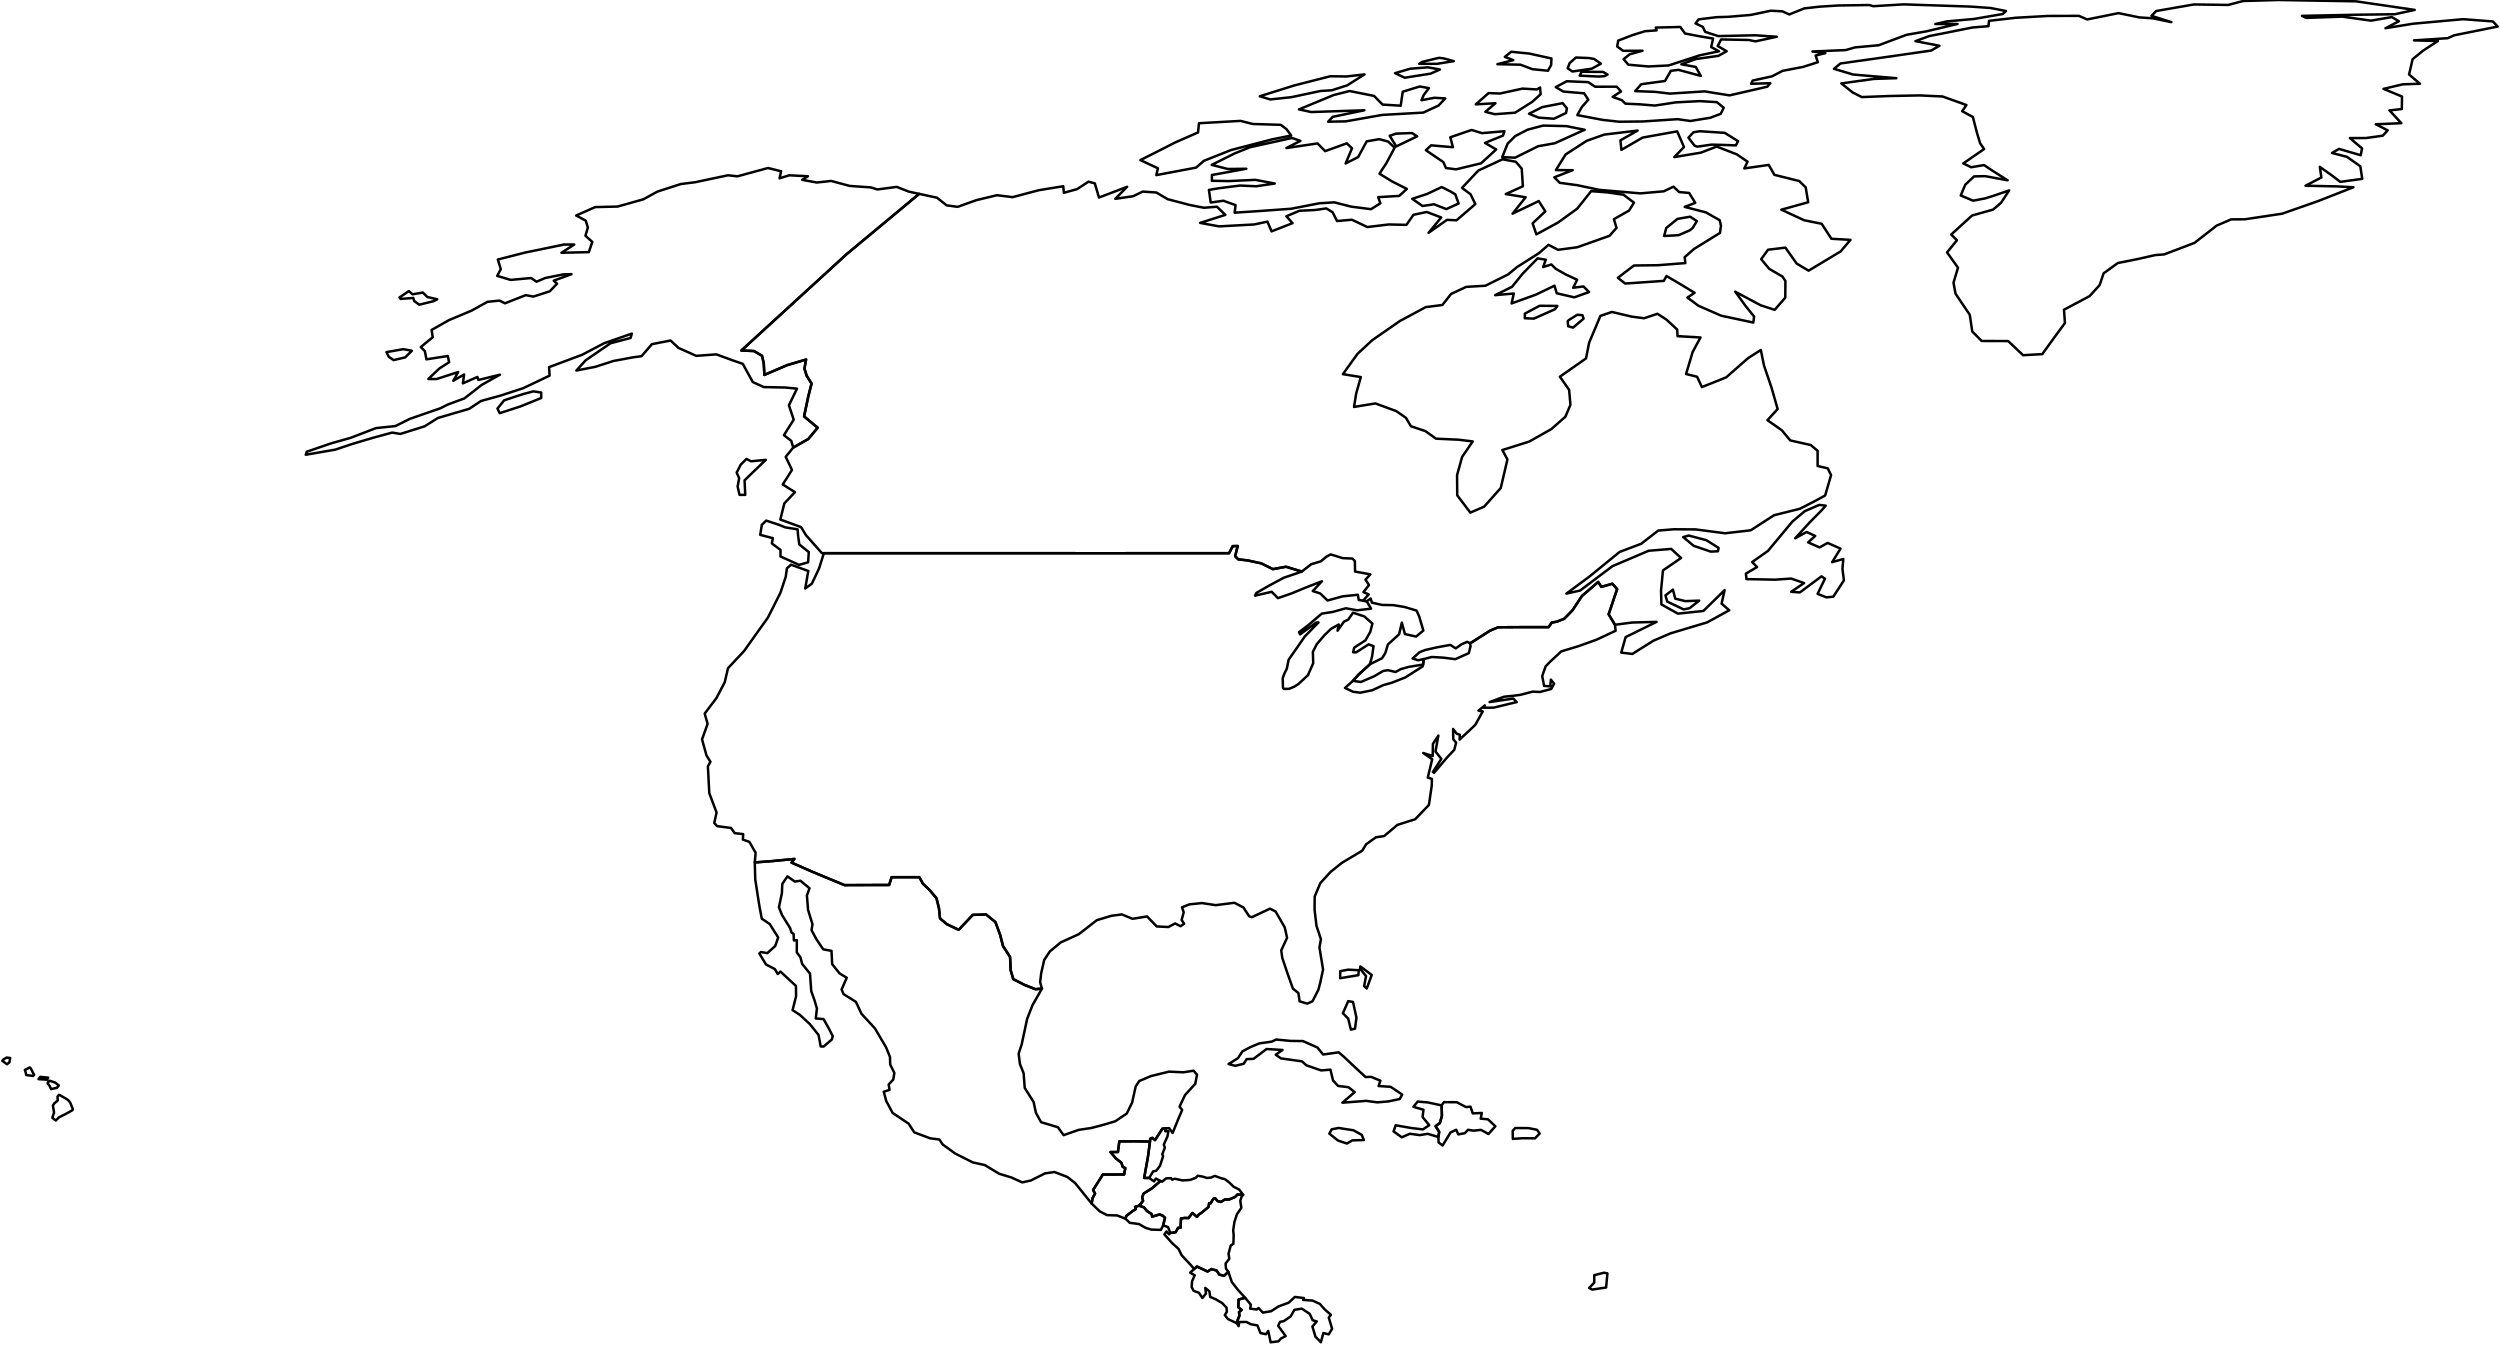 <?xml version="1.0" encoding="utf-8"?><!DOCTYPE svg  PUBLIC '-//W3C//DTD SVG 1.1//EN'  'http://www.w3.org/Graphics/SVG/1.1/DTD/svg11.dtd'>
<svg enable_background="new 0 0 1000 538" height="538px" pretty_print="False" style="stroke-linejoin: round; stroke:#000; fill: none;" version="1.1" viewBox="0 0 1000 538" width="1000px" xmlns="http://www.w3.org/2000/svg" xmlns:xlink="http://www.w3.org/1999/xlink">
    <defs>
        <style type="text/css">
            <![CDATA[path { fill-rule: evenodd; }]]>
        </style>
    </defs>
    <g class="" id="states">
        <path d="M542.009,411.473L542.575,407.07L541.202,400.77L539.287,400.464L537.159,405.282L539.292,407.479L540.355,411.85L542.009,411.473Z M543.354,390.063L543.493,388.089L539.248,387.861L536.092,388.468L536.07,391.278L543.354,390.063Z M548.693,389.987L544.143,386.57L544.005,387.442L546.409,390.443L545.658,394.412L546.7,395.385L548.693,389.987Z " data-name="bs"/>
        <path d="M459.644,471.18L461.259,468.553L462.483,468.312L464.019,466.299L465.244,462.466L464.914,461.741L465.939,459.027L465.506,457.854L466.985,454.573L467.356,452.51L466.11,452.475L466.227,451.362L464.96,451.462L462.014,456.04L460.929,455.143L460.085,455.492L459.996,456.608L459.198,462.622L457.666,471.183L459.644,471.18Z " data-name="bz"/>
        <path d="M670.1,239.456L669.169,235.852L666.191,238.141L666.883,240.622L673.459,243.765L675.819,243.283L679.685,240.248L674.103,240.45L670.1,239.456Z M687.168,220.509L687.447,219.152L682.523,216.066L675.514,214.218L673.281,214.838L677.483,218.323L684.275,220.641L687.168,220.509Z M323.252,224.916L323.508,220.824L319.716,217.772L319.237,214.271L319.039,211.733L314.139,210.955L311.383,209.841L306.472,208.242L304.731,209.94L304.089,213.94L309.145,215.266L308.735,217.368L312.198,219.955L312.194,222.582L319.629,225.948L323.252,224.916Z M723.97,208.855L728.54,204.246L730.298,202.267L727.737,201.947L721.911,204.462L716.958,208.626L707.194,220.357L700.883,224.818L702.821,226.832L698.354,229.444L698.593,231.642L709.995,231.868L716.473,231.425L721.635,233.228L716.473,236.715L719.943,236.972L728.596,230.537L729.981,231.48L727.039,237.55L730.57,238.95L733.332,238.674L737.565,232.145L736.982,227.532L737.321,223.598L732.856,224.866L736.212,219.443L731.052,217.171L727.826,218.971L723.254,216.947L726.083,214.375L722.668,212.798L718.093,215.286L723.97,208.855Z M298.565,183.582L296.28,185.876L294.664,189.044L295.663,191.294L295.046,194.625L295.827,197.943L298.098,197.957L297.823,192.128L306.318,183.941L300.42,184.517L298.565,183.582Z M633.444,127.457L632.96,126.057L630.91,125.907L627.639,127.957L627.106,128.429L627.246,130.474L629.222,131.057L633.444,127.457Z M622.007,123.692L622.948,122.374L615.846,122.309L609.955,125.449L609.92,127.296L613.519,127.453L622.007,123.692Z M618.319,103.889L615.044,103.349L609.086,109.445L604.817,114.724L598.067,118.06L605.506,117.411L604.645,121.371L614.325,117.868L621.788,114.28L622.707,117.314L629.712,118.939L635.635,116.812L633.371,114.579L629.251,115.103L630.856,111.907L626.367,109.821L622.317,107.531L620.548,105.786L617.25,106.812L618.319,103.889Z M671.448,94.066L675.899,92.138L677.026,91.241L678.747,88.46L676.066,86.67L670.974,87.566L666.493,91.201L665.661,94.394L671.448,94.066Z M583.444,81.397L582.553,78.957L582.14,77.749L580.234,76.607L576.706,74.813L570.902,77.558L564.898,79.53L569.03,82.402L573.599,81.702L578.525,83.644L583.444,81.397Z M610.252,78.909L602.304,77.622L609.154,74.512L608.687,67.446L606.334,64.707L601.025,63.715L591.342,68.217L584.806,75.153L588.228,77.713L590.123,81.644L582.611,88.114L578.793,87.94L571.435,93.122L576.482,86.979L570.712,84.791L565.401,85.917L562.571,89.943L555.499,89.787L546.945,90.819L540.776,87.895L534.819,88.411L533.049,84.903L530.513,83.369L526.009,84.011L519.78,84.307L514.547,86.512L517.023,89.257L508.622,92.547L506.967,88.65L501.698,89.785L487.631,90.551L480.058,89.159L490.133,85.949L486.78,82.689L481.584,83.102L475.987,82.014L467.065,79.672L462.538,77.001L457.095,76.635L453.235,78.488L446.135,79.533L450.846,74.719L439.599,79.017L437.92,73.339L435.393,72.668L430.86,75.639L425.55,77.119L425.302,74.496L415.569,76.072L405.037,78.86L398.773,78.083L390.52,80.072L383.057,82.74L378.681,82.15L374.783,79.078L367.67,77.546L367.67,77.546L338.701,101.619L296.537,140.208L301.58,140.413L304.827,142.334L305.506,145.381L305.755,149.97L314.832,146.066L322.44,143.81L321.776,147.415L322.66,150.278L324.625,153.439L323.332,158.488L321.631,166.563L327.061,171.089L323.337,175.59L317.286,179.041L317.286,179.042L314.285,182.737L316.795,187.962L313.106,193.787L317.985,196.874L313.743,201.337L312.13,207.803L320.427,210.84L322.35,214.016L328.768,221.268L329.541,221.286L346.17,221.286L363.553,221.286L369.309,221.286L387.157,221.286L404.43,221.286L421.996,221.286L439.572,221.287L459.47,221.286L479.505,221.281L491.621,221.286L493.089,218.445L495.084,218.409L494.065,222.471L495.263,223.725L499.136,224.18L504.557,225.361L509.163,227.66L514.386,226.695L520.729,228.624L520.729,228.624L524.478,225.691L528.355,224.527L530.5,222.72L532.272,221.755L537.03,223.248L540.99,223.426L541.942,224.417L542.027,228.621L548.155,229.737L546.198,231.847L547.601,234.025L545.391,236.844L547.489,237.775L545.201,240.265L545.192,240.275L546.693,240.503L548.268,239.414L548.751,241.055L552.84,241.974L557.341,242.052L561.869,242.808L566.635,244.241L567.667,246.559L569.342,252.2L566.459,254.629L561.962,253.618L560.732,249.069L559.654,253.702L555.167,257.777L554.115,261.253L552.816,263.298L547.942,265.722L547.942,265.722L543.516,269.756L541.186,272.329L544.362,272.793L549.779,270.45L553.223,268.397L555.16,268.063L558.228,268.801L560.277,267.66L563.594,266.733L569.228,265.832L569.228,265.832L569.228,265.832L569.515,263.629L569.194,263.714L567.199,264.093L565.042,263.398L567.81,260.893L569.985,260.027L574.657,258.96L580.139,257.962L582.304,259.348L584.586,257.742L586.877,256.726L587.96,257.264L587.987,257.378L596.038,252.26L599.245,250.907L608.385,250.856L619.452,250.85L620.687,249.032L622.736,248.662L625.677,247.52L628.963,244.158L632.783,238.396L639.265,232.796L640.551,234.747L644.958,233.486L646.854,235.627L643.451,245.727L645.99,249.898L652.948,249L662.62,248.759L650.25,254.84L648.499,261.044L652.927,261.581L661.33,256.304L668.225,253.335L682.855,248.957L691.691,244.119L688.635,241.437L689.842,236.06L681.351,244.389L671.148,245.46L664.557,241.764L664.417,236.171L665.186,228.173L672.417,223.193L668.481,219.564L659.472,220.302L644.967,226.473L632.03,236.223L626.557,237.442L635.813,230.591L647.838,220.78L656.485,217.504L663.306,212.218L669.506,211.709L678.196,211.762L690.074,213.31L700.3,212.117L709.622,206.093L719.997,203.496L724.982,200.938L730.06,198.203L732.429,190.063L731.108,187.343L727.047,186.386L727.042,180.305L724.302,178.019L716.098,176.169L712.709,172.089L706.977,168.074L711.058,163.617L708.639,155.148L705.602,146.214L704.328,140.006L699.261,143.233L690.474,150.935L680.775,154.832L678.828,150.698L674.425,149.604L677.058,140.798L680.201,134.989L671.033,134.467L670.859,131.797L666.554,127.824L662.972,125.51L657.623,127.304L652.62,126.639L644.745,124.783L640.171,126.358L635.652,137.084L634.411,143.359L623.961,150.674L627.653,155.957L628.169,161.952L626.146,166.69L620.519,171.647L611.635,176.653L600.942,180.009L602.973,183.787L600.307,195.188L593.666,202.663L588.126,205.039L582.887,198.121L582.83,190.015L584.846,182.775L589.081,176.568L583.381,175.877L574.393,175.465L570.193,172.457L564.368,170.495L562.387,167.134L558.493,164.437L550.169,161.372L541.607,162.77L542.471,157.411L544.327,150.831L537.16,149.664L542.986,141.569L548.843,136.111L560.004,128.373L570.308,122.846L576.958,121.996L580.403,117.594L586.49,114.745L594.161,114.299L603.264,109.761L606.789,106.843L615.59,101.248L619.425,97.938L623.217,99.92L630.9,98.904L643.818,94.315L646.621,91.142L645.555,87.67L651.627,84.231L653.594,81.05L649.385,77.887L642.942,76.953L636.457,76.467L630.892,83.468L623.186,89.036L614.563,93.74L613.032,89.348L618.127,84.557L615.499,80.432L605.032,85.459L610.252,78.909Z M520.161,56.357L516.806,55.184L500.032,58.89L493.935,61.329L484.683,65.955L491.113,67.592L498.52,67.505L484.767,70.001L484.766,72.312L491.415,72.438L502.164,71.938L509.897,73.408L502.505,74.505L496.03,74.221L487.479,75.299L483.565,75.973L484.292,81.01L489.335,80.296L494.217,82.039L493.864,85.069L503.165,84.46L516.476,83.497L527.684,81.323L533.702,80.935L540.482,82.663L548.405,83.671L552.152,81.321L551.277,78.868L559.689,78.356L562.74,75.567L556.842,72.581L551.796,69.477L554.654,65.089L557.849,59.094L555.261,56.633L551.718,55.661L546.669,56.551L543.274,62.821L538.251,65.383L540.802,59.334L538.742,57.332L530.047,60.454L527.006,57.367L514.561,59.215L520.161,56.357Z M566.858,54.545L564.801,53.214L558.372,53.456L555.872,54.303L558.515,58.559L566.858,54.545Z M695.23,56.471L689.91,53.142L679.933,52.492L677.387,52.893L675.373,55.071L677.849,58.297L678.902,58.668L684.639,57.847L689.543,57.976L694.347,58.154L695.23,56.471Z M648.177,56.138L655.046,52.226L641.723,53.831L634.719,56.308L626.253,61.777L622.35,68.044L629.067,68.072L621.731,70.922L623.903,73.128L630.92,74.078L639.649,75.931L656.145,77.348L665.482,76.532L669.392,74.666L671.664,76.819L675.666,77.181L678.097,81.141L673.89,82.761L682.347,84.946L687.869,88.078L688.387,90.299L687.978,93.179L677.627,99.569L673.872,102.865L674.137,105.234L663.188,106.084L653.582,106.202L647.148,111.118L650.054,113.422L665.525,112.35L666.599,110.407L672.142,113.661L677.844,117.123L674.968,119.03L679.422,122.332L688.495,126.286L701.308,129.015L701.657,126.628L698.331,122.514L694.096,116.68L704.238,122.099L709.873,123.941L714.107,119.063L714.161,112.393L712.981,110.613L707.694,107.539L704.474,103.674L707.217,99.885L714.168,99.059L718.671,105.425L723.442,108.271L736.261,100.561L740.184,95.943L732.565,95.508L728.671,89.516L721.643,88.092L712.548,83.881L723.272,80.896L722.279,74.949L719.682,72.409L709.757,69.933L707.485,65.966L697.728,67.37L699.022,64.663L694.681,61.724L686.67,58.623L680.371,61.057L669.713,62.843L673.592,58.825L670.878,52.545L657.061,55.028L648.555,59.941L648.177,56.138Z M588.637,51.985L580.13,54.908L581.175,58.89L572.445,58.132L570.358,60.089L577.34,64.842L578.367,67.211L582.448,67.731L592.424,65.327L598.47,59.783L593.984,57.153L601.197,54.242L601.77,52.49L592.791,53.254L588.637,51.985Z M615.269,58.486L621.908,57.301L633.861,51.907L626.532,50.445L617.222,50.235L611.037,51.873L606.08,54.439L603.057,57.459L600.884,62.843L606.03,63.073L615.269,58.486Z M478.445,67.042L481.546,64.336L492.385,60.028L508.85,55.74L516.474,54.211L514.611,51.671L512.33,49.93L501.101,49.597L496.214,48.355L479.589,49.289L479.218,52.973L470.133,56.958L461.351,61.425L456.156,64.035L463.166,67.313L462.52,70.048L478.445,67.042Z M626.428,45.193L626.757,43.319L625.074,41.253L616.904,42.839L611.619,45.504L615.458,47.055L621.582,47.499L626.428,45.193Z M616.028,35.016L614.79,35.772L608.998,35.44L599.978,37.411L595.441,37.229L590.315,41.744L598.172,41.291L594.138,44.734L597.929,45.683L606.041,45.074L612.963,40.689L616.252,37.694L616.028,35.016Z M569.48,38.013L571.563,35.255L567.906,34.59L561.092,36.689L560.284,42.277L553.026,41.83L549.616,38.364L539.823,36.406L533.426,38.028L519.592,43.758L524.497,44.817L545.746,44.112L533.08,46.737L531.249,48.682L538.333,48.546L552.904,45.965L569.301,45.043L575.388,42.24L578.117,39.366L573.776,39.113L568.589,40.091L569.48,38.013Z M635.29,32.853L626.719,32.492L622.295,34.837L625.323,36.623L633.66,37.33L635.319,39.873L632.75,42.786L630.933,46.038L641.063,47.957L647.694,48.694L657.133,48.588L671.013,47.668L676.178,48.394L684.08,47.112L688.298,45.531L689.489,43.081L686.743,40.861L679.886,40.449L670.319,40.948L661.959,42.223L655.92,41.73L650.152,41.471L648.761,40.077L645.056,38.756L648.413,36.575L646.695,34.68L638.038,34.692L635.29,32.853Z M545.797,29.757L538.643,30.584L532.104,30.505L517.697,34.186L503.898,38.508L503.898,38.508L508.109,39.772L516.487,38.877L528.217,36.392L532.734,36.11L538.934,34.115L545.797,29.757Z M641.757,30.462L643.029,29.819L641.226,28.779L632.633,28.697L631.889,30.264L639.59,30.623L641.757,30.462Z M572.222,29.467L575.981,27.797L571.143,26.929L564.063,27.494L558.026,29.27L561.889,31.087L572.222,29.467Z M581.499,24.466L577.545,23.368L575.626,23.122L568.891,24.747L567.687,25.526L574.779,25.532L581.499,24.466Z M636.752,27.461L640.359,25.469L637.628,23.577L635.606,23.22L630.388,23.004L627.841,25.252L627.068,27.317L628.973,28.608L636.752,27.461Z M620.459,25.983L620.575,23.39L611.757,21.431L604.483,20.707L601.939,22.754L605.291,24.056L598.971,25.678L608.223,25.881L612.945,27.671L619.187,28.291L620.459,25.983Z M684.48,18.821L685.218,15.425L679.6,14.47L674.001,13.4L672.13,10.782L662.321,11.029L662.627,12.147L657.972,12.491L653.115,14.004L647.277,16.25L646.868,18.586L649.259,20.332L657.003,20.292L651.914,21.707L649.442,23.657L651.332,25.881L659.379,26.585L667.419,26.189L679.968,22.105L687.578,20.52L684.48,18.821Z M778.023,2.295L769.752,2.02L761.499,1.747L749.279,2.479L747.712,2.011L735.429,2.19L727.76,2.67L721.674,3.372L715.698,5.792L712.933,4.527L708.284,4.293L700.286,5.976L691.463,6.719L686.576,6.869L679.428,7.755L678.211,9.364L681.153,10.77L682.078,12.745L687.283,14.435L702.093,14.115L710.723,14.695L702.166,16.545L699.519,15.992L688.44,15.773L687.088,18.424L690.658,20.475L687.365,22.332L678.391,23.616L672.543,25.724L678.31,26.78L680.317,30.356L671.389,27.942L668.325,28.333L665.992,32.395L656.51,33.685L654.075,36.443L662.097,36.746L667.948,37.447L681.829,36.549L691.827,38.15L706.9,34.683L708.131,33.285L700.444,33.506L701.095,32.217L708.83,30.526L713.035,28.333L721.222,26.764L727.126,24.882L726.255,22.213L730.131,21.259L724.995,20.593L738.3,20.027L742.028,18.956L751.495,18.092L762.585,13.931L770.622,12.526L783.007,9.585L774.145,9.61L778.825,8.548L789.486,7.599L801.113,5.602L802.379,4.399L796.221,3.196L788.253,2.635L778.023,2.295Z " data-name="ca"/>
        <path d="M491.326,508.716L489.622,510.323L487.689,509.818L486.691,508.257L484.621,507.624L483.02,508.613L478.771,506.604L477.698,507.58L476.068,509.046L477.877,510.115L476.834,512.504L476.646,514.813L477.461,516.342L479.558,517.091L480.955,519.196L482.395,517.383L482.103,515.178L483.768,516.533L484.072,518.752L486.312,519.724L488.851,521.215L490.6,523.031L490.75,524.707L489.911,526.024L491.183,527.616L494.721,529.299L495.149,527.794L495.786,526.256L495.598,524.883L496.645,523.985L495.318,522.857L495.451,519.804L498.071,519.127L495.131,515.889L492.743,512.837L491.326,508.716Z " data-name="cr"/>
        <path d="M526.987,419.016L521.176,416.432L516.045,416.347L510.466,415.806L508.767,416.639L503.713,417.365L500.168,418.843L496.978,420.53L495.192,423.266L491.422,425.609L494.134,426.327L497.489,425.498L498.671,423.648L501.401,423.542L506.63,419.601L513.004,419.99L510.299,421.885L512.396,423.364L520.793,424.539L522.563,426.13L528.432,428.163L532.177,427.868L533.219,432.186L535.232,434.375L539.411,434.882L541.864,436.851L536.968,441.082L546.476,440.343L550.944,440.943L555.416,440.566L559.899,439.604L560.874,437.827L556.248,434.724L551.438,434.412L552.159,432.277L548.418,430.73L546.244,430.835L542.557,427.415L537.569,422.718L535.469,420.936L529.241,421.793L526.987,419.016Z " data-name="cu"/>
        <path d="M575.339,454.813L575.452,456.993L577.031,458.199L580.2,453.005L582.493,451.916L583.311,453.756L585.892,453.289L587.221,451.906L589.356,452.267L592.416,451.949L595.392,453.598L598.148,450.511L595.184,447.728L592.279,447.454L592.72,445.194L589.1,445.345L588.181,442.655L586.426,442.846L582.729,440.894L577.595,440.858L576.634,442.151L576.775,446.281L575.966,449.197L574.225,450.475L575.687,452.752L575.339,454.813Z " data-name="do"/>
        <path d="M911.319,0L897.234,0.403L891.281,1.975L877.553,1.782L862.485,4.402L860.61,6.341L868.541,8.853L861.151,7.328L855.751,6.963L847.405,5.252L834.857,7.783L831.582,6.342L819.218,6.383L806.245,7.107L795.607,8.336L795.399,10.475L789.011,10.992L771.669,14.437L766.189,16.457L775.764,18.31L772.468,20.216L754.715,22.778L736.177,25.391L733.576,27.532L741.223,29.81L758.528,31.275L749.522,31.574L736.522,33.362L741.078,36.979L744.704,38.829L755.869,38.401L767.895,38.167L776.997,38.591L786.571,42.017L784.879,44.49L789.148,46.796L790.79,53.155L792.066,57.348L793.646,59.622L785.327,65.361L788.463,66.9L793.623,66.026L796.785,68.155L803.049,72.128L794.109,70.46L789.643,70.551L786.099,73.893L784.302,78.194L789.251,80.273L794.036,79.364L797.112,78.417L803.664,76.169L800.396,81.14L797.267,83.821L788.814,86.216L780.481,93.804L782.773,96.111L778.829,100.961L783.201,107.084L781.395,113.093L782.213,117.481L787.906,125.923L788.904,132.611L792.666,136.389L803.264,136.425L809.237,142.079L816.909,141.655L821.781,134.902L825.97,129.221L825.596,123.885L835.827,118.457L839.855,114.03L841.444,109.331L847.131,105.209L854.894,103.658L862.111,102.032L865.674,101.759L877.809,97.14L886.661,90.243L892.45,87.746L897.884,87.718L912.815,85.488L927.242,80.431L941.364,74.902L934.812,74.557L922.215,74.29L928.554,70.983L927.932,66.748L932.968,70.33L936.119,72.749L944.895,71.539L944.121,66.512L938.773,62.73L932.809,61.192L935.609,59.551L944.279,62.09L944.814,59.359L939.955,55.232L946.397,55.214L953.109,54.276L955.072,52.146L950.311,49.702L960.533,49.272L955.793,44.151L960.725,43.604L960.809,38.616L953.415,35.545L961.091,33.729L967.984,33.493L963.632,29.795L965.045,23.656L969.332,20.186L975.156,16.396L965.603,16.151L979.072,15.273L981.668,14.115L999.07,10.617L997.152,8.578L985.231,7.67L965.115,9.499L954.198,11.29L959.552,8.505L956.74,6.832L948.427,8.258L936.9,6.654L922.449,7.163L920.803,6.34L942.573,5.893L957.965,5.693L965.887,3.962L942.399,0.527L911.319,0Z " data-name="gl"/>
        <path d="M459.996,456.608L453.898,456.525L447.729,456.538L447.18,460.808L444.192,460.827L446.337,463.358L448.568,465.11L449.103,466.754L450.12,467.214L449.644,469.798L441.14,469.82L437.234,476.004L438.018,477.421L437.053,479.2L436.653,481.409L439.901,484.539L442.788,486.044L446.918,486.181L450.198,487.504L450.51,486.392L452.975,484.478L454.305,483.639L454.042,482.746L455.643,482.279L457.22,480.353L456.847,478.865L457.469,477.407L460.843,475.284L464.183,472.391L462.348,471.422L461.649,472.553L459.644,471.18L457.666,471.183L459.198,462.622L459.996,456.608Z " data-name="gt"/>
        <path d="M497.262,477.943L495.727,475.856L493.436,474.694L491.698,472.994L489.827,471.576L488.794,471.408L485.882,470.356L484.494,471.014L482.742,471.192L481.213,470.677L479.146,470.284L478.275,471.134L476.051,471.973L472.966,472.171L469.964,471.486L468.894,471.863L468.348,471.245L466.441,471.354L464.838,472.687L464.183,472.391L460.843,475.284L457.469,477.407L456.847,478.865L457.22,480.353L455.643,482.279L457.536,482.917L458.816,484.431L460.702,485.647L460.852,486.668L463.852,485.765L465.167,486.306L465.993,487.127L465.25,490.165L467.21,490.825L468.149,493.198L470.244,492.886L471.228,491.153L472.209,491.086L472.406,487.356L473.98,487.177L475.361,487.231L476.984,485.207L478.8,486.74L479.569,485.799L480.877,484.897L483.394,482.808L483.655,481.247L484.286,481.313L485.316,479.5L486.031,479.279L487.048,480.438L488.343,480.781L489.904,479.817L491.581,479.812L493.982,478.821L495.004,477.788L497.262,477.943Z " data-name="hn"/>
        <path d="M576.634,442.151L571.052,440.96L567.072,440.625L565.362,442.719L569.39,443.902L569.031,446.799L571.695,450.084L569.142,451.773L564.227,451.164L558.269,450.111L557.425,452.556L560.709,454.919L563.947,453.501L567.917,454.05L571.087,453.524L575.339,454.813L575.687,452.752L574.225,450.475L575.966,449.197L576.775,446.281L576.634,442.151Z " data-name="ht"/>
        <path d="M540.897,456.154L545.554,456.012L544.686,453.935L541.38,452.114L537.015,451.434L535.541,451.178L532.708,451.707L531.721,453.44L535.188,456.204L538.752,457.421L540.897,456.154Z " data-name="jm"/>
        <path d="M414.19,395.682L409.906,394.012L405.321,391.658L404.264,388.089L404.023,382.775L401.217,378.45L400.07,374.006L398.162,368.821L394.428,365.804L389.125,365.95L383.467,371.931L378.716,369.659L376.006,367.373L375.569,363.215L374.583,359.269L371.766,355.948L369.223,353.56L367.729,350.882L356.652,350.88L355.647,353.996L350.567,353.999L337.815,354.053L324.992,348.731L316.63,345.054L317.752,343.574L309.364,344.395L301.909,344.978L302.104,351.779L303.034,357.816L303.815,362.769L304.722,367.491L307.874,369.587L311.278,374.992L310.087,378.412L306.919,381.246L304.368,380.816L303.742,381.388L306.406,385.795L309.942,387.633L311.09,389.611L312.188,388.634L315.832,392.022L318.379,394.376L318.436,398.491L317.029,404.046L319.97,405.974L323.949,409.643L327.405,413.967L328.291,418.578L329.445,418.615L332.701,415.829L333.107,414.47L331.368,411.083L329.415,407.635L326.316,407.384L326.768,403.381L325.709,399.824L324.507,396.498L323.992,389.434L320.866,385.57L320.172,382.883L318.709,380.952L318.732,376.06L317.554,376.165L317.43,373.562L316.602,373.021L316.05,371.237L312.817,366.023L311.573,362.906L312.764,357.233L312.904,353.609L314.969,350.542L317.915,352.623L320.161,352.294L323.8,355.29L322.765,358.19L323.23,363.976L324.994,369.683L324.596,372.049L326.594,375.736L329.276,379.73L332.596,380.348L332.867,385.643L335.803,389.333L338.698,391.104L336.641,395.797L337.431,397.652L342.362,400.752L344.574,405.485L350.011,411.412L354.437,418.952L355.988,422.78L356.082,425.797L357.745,429.202L357.295,431.824L355.473,433.791L355.809,435.954L353.499,436.694L354.489,440.389L357.046,445.172L363.471,449.477L365.7,452.937L372.099,455.338L375.729,455.791L377.105,457.817L382.123,461.442L389.129,464.969L393.949,466.032L399.685,469.511L404.467,470.954L408.899,472.954L412.331,472.206L418.002,469.352L421.769,468.801L426.935,470.779L430.059,473.243L436.653,481.409L437.053,479.2L438.018,477.421L437.234,476.004L441.14,469.82L449.644,469.798L450.12,467.214L449.103,466.754L448.568,465.11L446.337,463.358L444.192,460.827L447.18,460.808L447.729,456.538L453.898,456.525L459.996,456.608L460.085,455.492L460.929,455.143L462.014,456.04L464.96,451.462L466.227,451.362L467.625,451.236L469.05,453.184L471.456,447.265L472.865,443.987L471.821,442.666L473.984,438.049L478.101,433.541L478.802,429.889L477.44,428.281L473.373,428.924L467.596,428.66L460.416,430.418L455.698,432.404L454.262,434.621L452.866,440.991L450.706,445.415L446.101,448.509L441.776,449.81L436.655,451.173L431.52,451.94L425.445,454.059L423.15,450.886L416.425,448.874L414.371,445.14L413.449,440.813L409.894,435.167L409.443,429.286L407.962,425.588L407.46,421.452L408.675,417.748L410.848,407.584L412.971,402.12L416.773,395.455L414.19,395.682Z " data-name="mx"/>
        <path d="M497.262,477.943L495.004,477.788L493.982,478.821L491.581,479.812L489.904,479.817L488.343,480.781L487.048,480.438L486.031,479.279L485.316,479.5L484.286,481.313L483.655,481.247L483.394,482.808L480.877,484.897L479.569,485.799L478.8,486.74L476.984,485.207L475.361,487.231L473.98,487.177L472.406,487.356L472.209,491.086L471.228,491.153L470.244,492.886L468.149,493.198L467.599,493.734L466.601,492.592L465.76,493.765L468.804,497.191L471.416,499.574L472.682,502.131L475.565,505.191L477.698,507.58L478.771,506.604L483.02,508.613L484.621,507.624L486.691,508.257L487.689,509.818L489.622,510.323L491.326,508.716L490.39,507.47L490.223,505.42L491.726,503.48L491.416,501.477L492.286,498.233L493.361,497.488L493.468,494.073L493.273,492.118L493.775,488.775L494.761,485.723L496.529,483.14L496.116,480.364L496.619,478.671L497.262,477.943Z " data-name="ni"/>
        <path d="M508.256,536.918L511.382,536.531L512.397,535.407L514.264,534.438L511.269,530.321L512,528.743L513.47,528.478L516.261,526.572L517.749,523.934L520.695,523.451L523.913,525.559L525.036,528.065L526.703,528.585L524.957,530.611L526.204,534.706L528.338,536.894L529.353,533.207L531.483,533.751L532.843,531.497L531.501,527.029L532.366,525.92L529.959,523.824L527.899,521.542L525,520.232L521.294,519.973L521.583,519.227L517.924,518.782L515.522,521.049L511.386,522.579L508.445,524.494L505.132,525.042L503.397,523.179L502.733,523.796L500.088,523.455L500.313,521.848L498.071,519.127L495.451,519.804L495.318,522.857L496.645,523.985L495.598,524.883L495.786,526.256L495.149,527.794L494.721,529.299L495.431,530.446L495.72,528.8L498.586,528.788L500.275,529.676L502.989,530.18L504.192,533.231L506.375,533.677L507.304,532.387L508.256,536.918Z " data-name="pa"/>
        <path d="M615.86,453.425L614.813,451.918L611.504,451.25L606.11,451.206L605.067,452.314L605.139,455.56L609.023,455.292L613.989,455.337L615.86,453.425Z " data-name="pr"/>
        <path d="M465.25,490.165L465.993,487.127L465.167,486.306L463.852,485.765L460.852,486.668L460.702,485.647L458.816,484.431L457.536,482.917L455.643,482.279L454.042,482.746L454.305,483.639L452.975,484.478L450.51,486.392L450.198,487.504L451.925,489.132L455.574,489.603L458.184,491.111L460.512,491.838L464.352,491.951L465.25,490.165Z " data-name="sv"/>
        <path d="M642.438,515.002L642.971,509.351L641.585,509.086L637.704,510.072L637.693,513.068L635.663,515.154L636.832,515.836L642.438,515.002Z " data-name="tt"/>
        <path d="M23.584,446.936L25.963,445.751L28.906,444.132L29.16,443.711L28.09,441.054L27.255,440.039L26.237,439.381L24.013,438.1L23.545,437.959L23.001,438.667L23.11,440.158L21.683,441.395L21.16,442.238L21.615,444.999L20.942,447.119L22.333,448.205L23.584,446.936Z M22.773,435.103L23.535,434.192L22.088,433.029L19.922,432.308L19.126,432.958L19.073,433.432L19.684,434.048L20.443,435.645L22.773,435.103Z M19.26,431.062L16.105,430.738L15.394,431.662L18.862,431.882L19.26,431.062Z M13.647,429.96L12.355,427.454L11.924,426.966L9.916,428.012L10.097,428.314L10.518,430.034L12.74,430.3L13.186,430.398L13.647,429.96Z M3.759,424.957L4.064,423.19L2.593,423.029L1.407,423.772L0.93,424.325L2.795,425.707L3.759,424.957Z M495.084,218.409L493.089,218.445L491.621,221.286L479.505,221.281L459.47,221.286L439.572,221.287L421.996,221.286L404.43,221.286L387.157,221.286L369.309,221.286L363.553,221.286L346.17,221.286L329.541,221.286L327.624,227.363L324.757,233.448L322.081,235.407L323.313,228.402L316.419,225.882L314.769,227.33L314.281,230.775L312.167,237.123L307.154,247.052L302.378,253.734L297.648,260.387L291.193,267.291L289.886,272.921L286.553,279.259L281.877,285.441L283.038,289.555L280.818,295.755L282.593,302.183L284.182,304.728L283.155,306.515L283.712,317.26L286.626,325.005L285.703,329.211L286.827,330.445L292.412,331.199L293.875,333.263L297.284,333.646L297.141,335.831L299.758,336.741L302.248,341.108L301.909,344.978L309.364,344.395L317.752,343.574L316.63,345.054L324.992,348.731L337.815,354.053L350.567,353.999L355.647,353.996L356.652,350.88L367.729,350.882L369.223,353.56L371.766,355.948L374.583,359.269L375.569,363.215L376.006,367.373L378.716,369.659L383.467,371.931L389.125,365.95L394.428,365.804L398.162,368.821L400.07,374.006L401.217,378.45L404.023,382.775L404.264,388.089L405.321,391.658L409.906,394.012L414.19,395.682L416.773,395.455L416.055,392.873L416.485,389.228L417.682,383.989L419.94,380.574L424.31,376.952L431.504,373.684L438.741,368.069L444.601,366.301L448.737,365.771L452.989,367.522L458.836,366.578L462.696,370.579L467.321,370.814L470.074,369.377L472.208,370.495L473.666,369.499L472.645,368.004L473.478,364.935L472.806,362.926L475.752,361.747L480.78,361.226L486.28,362.062L493.77,361.112L497.357,362.982L499.667,366.509L500.735,366.887L508.005,363.455L510.253,364.615L513.891,370.946L514.832,375.114L512.5,380.148L512.901,383.116L514.848,388.924L517.167,395.455L519.353,397.201L519.85,400.533L522.914,401.453L525.011,400.495L527.371,395.859L528.141,392.905L529.224,387.785L527.774,378.981L528.376,375.704L526.594,370.34L525.831,363.867L525.877,358.62L528.121,353.254L532.214,348.775L536.694,345.175L544.908,340.257L546.456,337.709L550.379,334.914L553.671,334.426L558.973,329.949L566.093,327.679L571.562,321.974L572.698,314.248L572.765,311.572L571.112,311.038L572.884,303.691L569.306,301.211L573.074,302.417L573.164,297.545L575.348,294.241L574.197,300.602L576.541,303.544L573.149,308.795L573.634,309.102L578.859,302.939L581.705,299.95L582.447,297.052L581.305,295.691L581.246,291.589L582.704,293.491L583.947,293.887L583.829,295.847L590.083,289.992L593.088,284.584L591.384,284.24L593.918,282.169L593.443,283.085L597.368,283.07L606.684,280.835L605.311,279.427L595.84,280.826L601.654,278.676L605.339,278.31L608.125,277.94L613.072,276.649L615.97,276.792L620.483,275.594L621.643,273.487L620.336,271.851L620.114,274.54L617.635,274.355L616.886,270.454L618.237,266.563L619.817,264.914L624.488,260.565L631.601,258.397L638.641,255.867L646.238,252.31L645.99,249.898L643.451,245.727L646.854,235.627L644.958,233.486L640.551,234.747L639.265,232.796L632.783,238.396L628.963,244.158L625.677,247.52L622.736,248.662L620.687,249.032L619.452,250.85L608.385,250.856L599.245,250.907L596.038,252.26L587.987,257.378L588.227,258.403L587.54,261.254L582.11,263.67L577.365,263.064L572.702,262.792L569.515,263.629L569.228,265.832L569.228,265.832L569.078,266.552L562.205,270.935L556.815,273.063L553.302,274.057L548.925,276.098L544.127,277.082L541.212,276.703L538.008,275.175L541.186,272.329L541.186,272.329L543.516,269.756L547.942,265.722L547.942,265.722L547.942,265.722L548.815,262.718L549.411,258.47L547.47,257.738L542.427,260.961L541.248,260.9L541.682,259.056L546.189,256.125L548.093,252.78L548.964,249.437L545.71,246.561L541.241,245.083L539.233,247.889L537.599,248.64L535.023,252.274L535.496,249.806L532.357,251.568L529.821,254.035L526.741,257.633L525.144,260.741L525.288,265.272L523.162,270.111L519.257,273.696L517.616,274.716L515.644,275.528L513.548,275.568L513.183,275.067L513.09,271.196L513.821,269.287L514.728,267.475L515.457,263.886L518.35,259.741L521.879,254.633L527.405,248.974L526.491,249L520.054,253.74L519.611,252.871L523.101,250.22L528.712,245.452L533.059,244.787L538.343,243.308L542.71,244.088L542.896,244.122L548.432,243.454L546.693,240.503L546.693,240.503L545.192,240.275L545.201,240.265L545.192,240.275L543.503,239.975L543.133,237.899L537.017,238.547L531.028,240.197L528.071,237.373L525.122,236.427L528.764,232.513L522.441,234.971L516.605,237.374L511.17,239.26L508.682,236.713L502.025,238.258L502.544,237.169L508.01,234.042L513.58,231.073L520.729,228.624L520.729,228.624L520.729,228.624L514.386,226.695L509.163,227.66L504.557,225.361L499.136,224.18L495.263,223.725L494.065,222.471L495.084,218.409Z M208.205,162.566L216.48,159.207L216.483,157.018L213.369,156.543L209.306,157.616L201.659,160.124L198.987,163.438L199.879,165.267L208.205,162.566Z M162.06,142.96L164.771,140.297L161.304,139.669L154.584,140.855L155.528,142.741L157.469,144.042L162.06,142.96Z M163.533,116.431L159.812,118.975L160.248,119.571L165.336,119.179L165.683,120.407L167.694,121.883L173.506,120.447L174.9,119.709L170.949,118.805L169.139,117.022L164.994,117.716L163.533,116.431Z M312.442,68.511L307.18,67.203L294.979,70.529L291.213,70.11L278.057,72.896L272.328,73.616L263.004,76.619L257.351,79.715L247.013,82.627L238.061,82.836L230.45,86.207L234.291,88.25L235.144,91.018L234.171,94.278L236.913,96.773L235.534,100.852L224.572,101.109L229.688,97.817L225.573,97.817L209.994,101.036L199.129,103.805L200.321,107.67L198.879,110.356L204.251,111.962L212.47,111.21L214.592,112.689L218.063,111.208L225.364,109.751L228.595,109.675L221.497,112.259L222.825,113.467L219.888,116.542L213.314,118.637L210.295,118.055L201.987,121.322L199.8,120.238L194.972,120.733L188.687,124.221L179.618,128.029L172.646,131.971L173.085,134.903L168.321,138.815L169.954,140.478L170.564,143.738L179.109,142.405L179.645,144.883L175.689,147.44L171.342,151.605L174.661,151.611L183.275,148.808L181.322,152.3L185.635,149.786L185.156,153.341L190.956,150.791L191.349,151.997L199.967,149.873L192.599,154.015L185.782,159.356L179.015,161.851L176.247,163.268L164.006,167.515L158.134,170.432L150.382,171.237L140.249,175.14L132.417,177.347L122.706,180.694L122.303,181.9L134.112,179.852L141.309,177.456L149.563,175.021L156.879,173.03L160.118,173.578L169.846,170.531L175.149,167.191L187.672,163.528L192.398,160.395L200.197,158.242L209.244,155.294L219.845,150.252L219.628,146.858L232.856,141.906L241.649,137.296L252.725,133.453L252.237,135.181L244.221,137.305L234.27,144.107L230.547,148.216L238.126,146.733L245.406,144.381L253.179,142.931L256.619,142.485L260.748,137.67L268.241,136.208L271.375,139.153L278.495,142.34L286.519,141.748L293.33,144.229L297.13,145.551L301.102,152.809L305.517,154.831L314.003,155.003L318.8,155.458L315.564,162.12L317.481,167.856L313.569,174.07L316.512,176.349L317.286,179.042L317.286,179.042L323.337,175.59L327.061,171.089L321.631,166.563L323.332,158.488L324.626,153.439L322.66,150.278L321.776,147.415L322.44,143.81L314.832,146.066L305.755,149.97L305.506,145.381L304.827,142.334L301.581,140.413L296.537,140.208L338.701,101.619L367.67,77.546L367.67,77.546L367.67,77.546L363.551,76.658L358.697,74.756L350.957,75.784L348.33,74.962L339.877,74.368L332.476,72.378L326.728,73.007L320.89,71.938L323.2,70.496L315.679,70.121L311.833,71.333L312.442,68.511Z " data-name="us"/>
    </g>
</svg>
